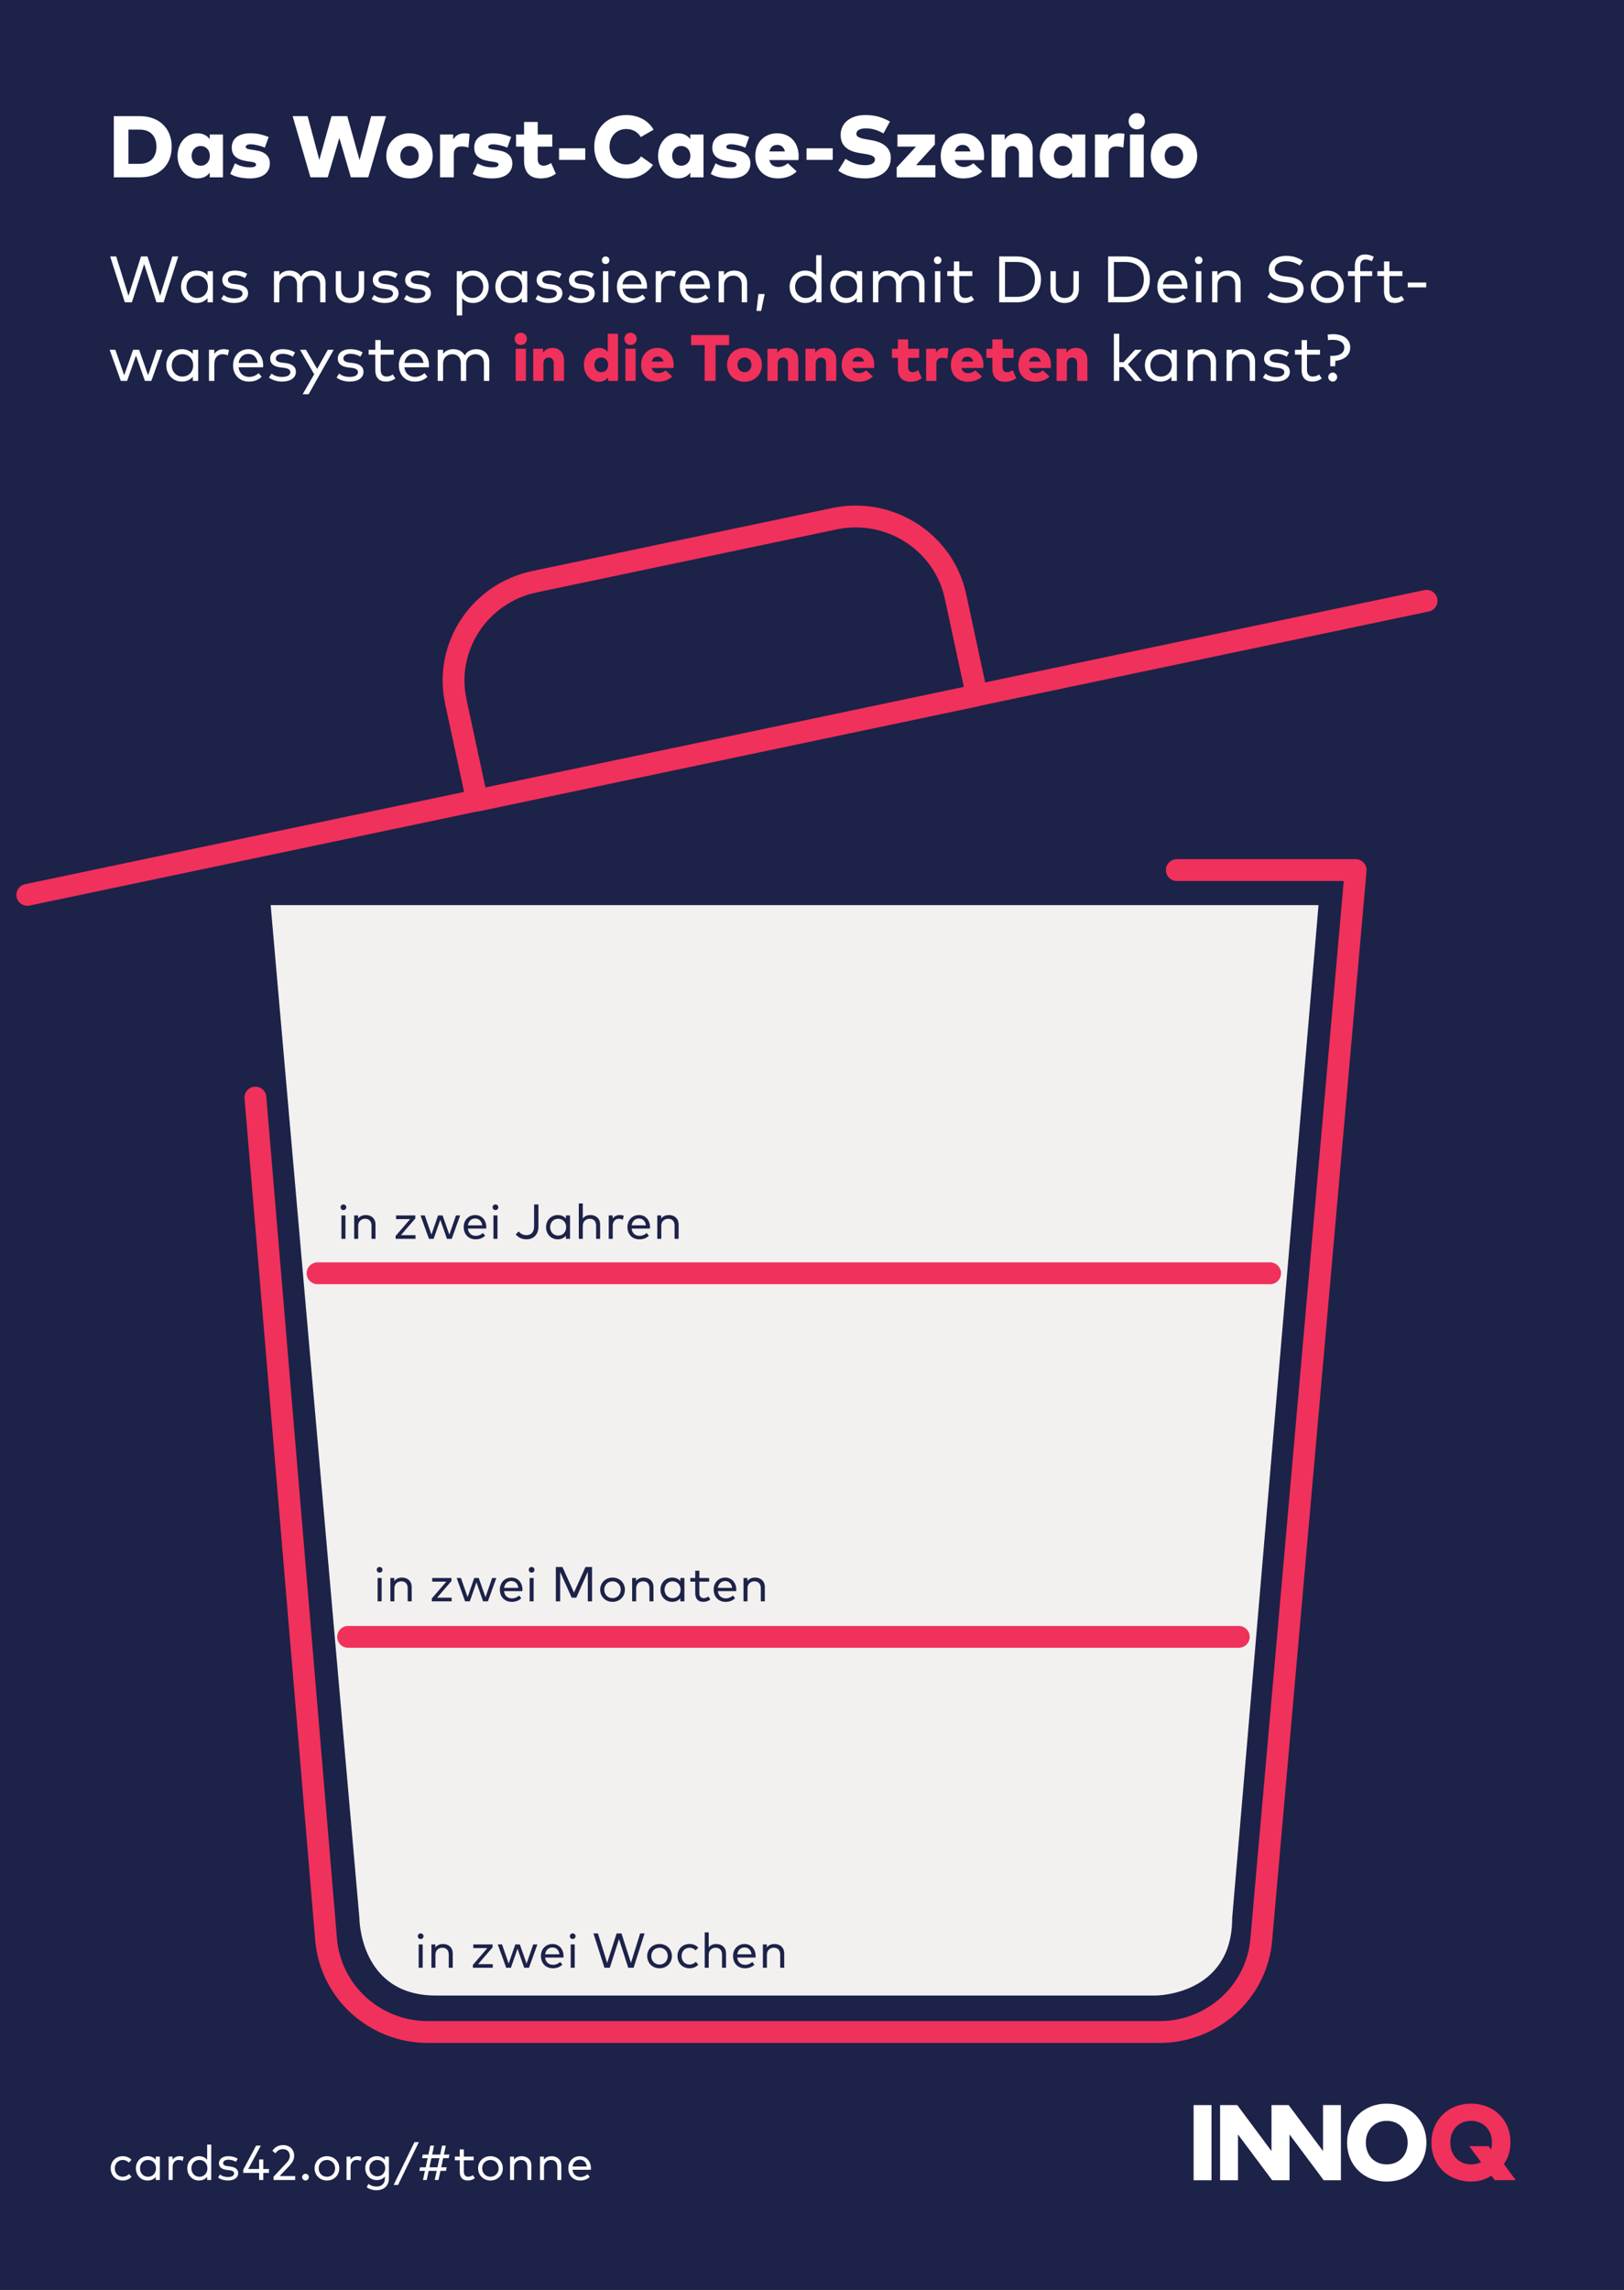 <?xml version="1.0" encoding="UTF-8"?>
<svg xmlns="http://www.w3.org/2000/svg" xmlns:xlink="http://www.w3.org/1999/xlink" width="297.638pt" height="419.528pt" viewBox="0 0 297.638 419.528" version="1.1">
<rect x="0" y="0" width="297.638" height="419.528" fill="#333333" stroke="none"/>
<defs>
<g>
<symbol overflow="visible" id="glyph0-0">
<path style="stroke:none;" d="M 0.875 0 L 8.344 0 L 8.344 -11.203 L 0.875 -11.203 Z M 2.766 -1.891 L 2.766 -9.312 L 6.453 -9.312 L 6.453 -1.891 Z M 2.766 -1.891 "/>
</symbol>
<symbol overflow="visible" id="glyph0-1">
<path style="stroke:none;" d="M 1.016 -11.203 L 1.016 0 L 5.812 0 C 9.312 0 11.625 -2.219 11.625 -5.594 C 11.625 -8.969 9.312 -11.203 5.812 -11.203 Z M 5.75 -8.734 C 7.828 -8.734 8.828 -7.438 8.828 -5.594 C 8.828 -3.797 7.828 -2.469 5.75 -2.469 L 3.688 -2.469 L 3.688 -8.734 Z M 5.75 -8.734 "/>
</symbol>
<symbol overflow="visible" id="glyph0-2">
<path style="stroke:none;" d="M 8.797 -7.844 L 6.375 -7.844 L 6.375 -7 C 5.891 -7.609 5.172 -8.062 4.125 -8.062 C 2.016 -8.062 0.469 -6.234 0.469 -3.938 C 0.469 -1.609 2.016 0.203 4.109 0.203 C 5.172 0.203 5.891 -0.234 6.375 -0.844 L 6.375 0 L 8.797 0 Z M 4.719 -5.734 C 5.703 -5.734 6.391 -4.969 6.391 -3.922 C 6.391 -2.891 5.703 -2.125 4.719 -2.125 C 3.719 -2.125 3.047 -2.906 3.047 -3.922 C 3.047 -4.953 3.719 -5.734 4.719 -5.734 Z M 4.719 -5.734 "/>
</symbol>
<symbol overflow="visible" id="glyph0-3">
<path style="stroke:none;" d="M 7.484 -7.391 C 6.188 -7.875 5.375 -8.062 4.109 -8.062 C 1.969 -8.062 0.719 -7.109 0.719 -5.438 C 0.719 -4.031 1.594 -3.234 3.484 -2.953 L 3.938 -2.891 C 4.828 -2.766 5.172 -2.641 5.172 -2.344 C 5.172 -2 4.859 -1.828 4.078 -1.828 C 2.984 -1.828 2.094 -2.094 1.312 -2.562 L 0.438 -0.625 C 1.344 -0.047 2.719 0.203 4.062 0.203 C 6.359 0.203 7.703 -0.828 7.703 -2.547 C 7.703 -3.875 6.812 -4.688 5.125 -4.938 L 4.547 -5.031 C 3.781 -5.141 3.281 -5.219 3.281 -5.562 C 3.281 -5.844 3.547 -6.047 4.203 -6.047 C 5 -6.031 6.016 -5.766 6.781 -5.438 Z M 7.484 -7.391 "/>
</symbol>
<symbol overflow="visible" id="glyph0-4">
<path style="stroke:none;" d=""/>
</symbol>
<symbol overflow="visible" id="glyph0-5">
<path style="stroke:none;" d="M 17.266 -11.203 L 14.547 -11.203 L 12.422 -3.156 L 10.172 -11.203 L 7.281 -11.203 L 5.047 -3.172 L 2.906 -11.203 L 0.156 -11.203 L 3.422 0 L 6.594 0 L 8.719 -7.219 L 10.828 0 L 14.016 0 Z M 17.266 -11.203 "/>
</symbol>
<symbol overflow="visible" id="glyph0-6">
<path style="stroke:none;" d="M 4.719 -8.062 C 2.266 -8.062 0.469 -6.297 0.469 -3.922 C 0.469 -1.547 2.266 0.203 4.719 0.203 C 7.172 0.203 8.984 -1.547 8.984 -3.922 C 8.984 -6.297 7.172 -8.062 4.719 -8.062 Z M 4.719 -5.734 C 5.703 -5.734 6.422 -4.984 6.422 -3.922 C 6.422 -2.875 5.703 -2.125 4.719 -2.125 C 3.75 -2.125 3.031 -2.875 3.031 -3.922 C 3.031 -4.984 3.75 -5.734 4.719 -5.734 Z M 4.719 -5.734 "/>
</symbol>
<symbol overflow="visible" id="glyph0-7">
<path style="stroke:none;" d="M 5.422 -8.062 C 4.469 -8.062 3.734 -7.703 3.281 -6.938 L 3.281 -7.844 L 0.875 -7.844 L 0.875 0 L 3.391 0 L 3.391 -4.234 C 3.391 -5.219 3.922 -5.656 4.812 -5.656 C 5.266 -5.656 5.734 -5.562 6.078 -5.453 L 6.297 -7.938 C 6.109 -8 5.797 -8.062 5.422 -8.062 Z M 5.422 -8.062 "/>
</symbol>
<symbol overflow="visible" id="glyph0-8">
<path style="stroke:none;" d="M 6.906 -7.844 L 4.234 -7.844 L 4.234 -10.141 L 1.734 -10.141 L 1.734 -7.844 L 0.266 -7.844 L 0.266 -5.625 L 1.734 -5.625 L 1.734 -3.016 C 1.734 -1.047 2.688 0.203 4.781 0.203 C 6.047 0.203 6.828 -0.156 7.562 -0.656 L 6.703 -2.609 C 6.312 -2.391 5.812 -2.125 5.344 -2.125 C 4.719 -2.125 4.234 -2.438 4.234 -3.344 L 4.234 -5.625 L 6.906 -5.625 Z M 6.906 -7.844 "/>
</symbol>
<symbol overflow="visible" id="glyph0-9">
<path style="stroke:none;" d="M 5.516 -5.312 L 0.719 -5.312 L 0.719 -3.188 L 5.516 -3.188 Z M 5.516 -5.312 "/>
</symbol>
<symbol overflow="visible" id="glyph0-10">
<path style="stroke:none;" d="M 6.453 -11.406 C 2.984 -11.406 0.547 -8.984 0.547 -5.594 C 0.547 -2.203 2.984 0.203 6.453 0.203 C 8.594 0.203 10.297 -0.75 11.312 -2.266 L 9.125 -3.828 C 8.484 -2.875 7.562 -2.359 6.422 -2.359 C 4.766 -2.359 3.344 -3.516 3.344 -5.594 C 3.344 -7.516 4.641 -8.844 6.422 -8.844 C 7.578 -8.844 8.5 -8.312 9.078 -7.375 L 11.422 -8.719 C 10.469 -10.406 8.578 -11.406 6.453 -11.406 Z M 6.453 -11.406 "/>
</symbol>
<symbol overflow="visible" id="glyph0-11">
<path style="stroke:none;" d="M 4.484 -8.062 C 2.109 -8.062 0.469 -6.359 0.469 -3.875 C 0.469 -1.438 2.141 0.203 4.594 0.203 C 6.047 0.203 7.234 -0.266 8.062 -1.078 L 6.438 -2.578 C 5.938 -2.141 5.312 -1.891 4.734 -1.891 C 3.859 -1.891 3.25 -2.297 3.047 -3.156 L 8.375 -3.156 C 8.406 -3.312 8.422 -3.672 8.422 -3.922 C 8.406 -6.391 6.812 -8.062 4.484 -8.062 Z M 4.5 -5.938 C 5.219 -5.938 5.719 -5.516 5.906 -4.734 L 3.062 -4.734 C 3.25 -5.516 3.719 -5.938 4.5 -5.938 Z M 4.5 -5.938 "/>
</symbol>
<symbol overflow="visible" id="glyph0-12">
<path style="stroke:none;" d="M 10.078 -10.219 C 8.391 -11.156 7.078 -11.406 5.562 -11.406 C 2.938 -11.406 1.094 -10.031 1.047 -7.844 C 1.016 -5.828 2.25 -4.797 4.562 -4.438 L 5.125 -4.344 C 6.578 -4.125 7.328 -3.922 7.328 -3.25 C 7.328 -2.562 6.562 -2.219 5.562 -2.219 C 3.984 -2.219 2.797 -2.812 1.938 -3.391 L 0.609 -1.219 C 1.844 -0.281 3.672 0.203 5.531 0.203 C 7.938 0.203 10.234 -0.906 10.234 -3.562 C 10.234 -5.406 8.859 -6.422 6.688 -6.797 L 6.219 -6.875 C 4.984 -7.094 3.922 -7.25 3.922 -7.953 C 3.922 -8.625 4.656 -8.969 5.688 -8.969 C 6.984 -8.969 8.094 -8.5 8.891 -8.031 Z M 10.078 -10.219 "/>
</symbol>
<symbol overflow="visible" id="glyph0-13">
<path style="stroke:none;" d="M 7.609 -7.844 L 0.75 -7.844 L 0.75 -5.625 L 4.156 -5.625 L 0.609 -1.797 L 0.609 0 L 7.703 0 L 7.703 -2.219 L 4.156 -2.219 L 7.609 -6 Z M 7.609 -7.844 "/>
</symbol>
<symbol overflow="visible" id="glyph0-14">
<path style="stroke:none;" d="M 5.609 -8.062 C 4.562 -8.062 3.781 -7.688 3.281 -6.859 L 3.281 -7.844 L 0.875 -7.844 L 0.875 0 L 3.391 0 L 3.391 -4.219 C 3.391 -5.234 3.953 -5.719 4.656 -5.719 C 5.438 -5.719 5.891 -5.188 5.891 -4.266 L 5.891 0 L 8.406 0 L 8.406 -5.156 C 8.406 -6.969 7.188 -8.062 5.609 -8.062 Z M 5.609 -8.062 "/>
</symbol>
<symbol overflow="visible" id="glyph0-15">
<path style="stroke:none;" d="M 3.391 -7.844 L 0.875 -7.844 L 0.875 0 L 3.391 0 Z M 2.125 -11.766 C 1.266 -11.766 0.625 -11.109 0.625 -10.266 C 0.625 -9.422 1.266 -8.781 2.125 -8.781 C 2.953 -8.781 3.609 -9.422 3.609 -10.266 C 3.609 -11.109 2.953 -11.766 2.125 -11.766 Z M 2.125 -11.766 "/>
</symbol>
<symbol overflow="visible" id="glyph1-0">
<path style="stroke:none;" d="M 1.031 0 L 6.188 0 L 6.188 -8.406 L 1.031 -8.406 Z M 1.922 -0.891 L 1.922 -7.516 L 5.297 -7.516 L 5.297 -0.891 Z M 1.922 -0.891 "/>
</symbol>
<symbol overflow="visible" id="glyph1-1">
<path style="stroke:none;" d="M 12.828 -8.406 L 11.734 -8.406 L 9.5 -1.188 L 7.188 -8.406 L 6 -8.406 L 3.703 -1.188 L 1.453 -8.406 L 0.344 -8.406 L 3.031 0 L 4.328 0 L 6.578 -7.016 L 8.828 0 L 10.141 0 Z M 12.828 -8.406 "/>
</symbol>
<symbol overflow="visible" id="glyph1-2">
<path style="stroke:none;" d="M 6.453 -5.703 L 5.469 -5.703 L 5.469 -4.938 C 5.016 -5.469 4.344 -5.812 3.453 -5.812 C 1.859 -5.812 0.609 -4.578 0.609 -2.844 C 0.609 -1.125 1.859 0.125 3.453 0.125 C 4.344 0.125 5.016 -0.234 5.469 -0.766 L 5.469 0 L 6.453 0 Z M 3.562 -4.891 C 4.719 -4.891 5.531 -4.016 5.531 -2.844 C 5.531 -1.688 4.719 -0.797 3.562 -0.797 C 2.406 -0.797 1.609 -1.719 1.609 -2.844 C 1.609 -3.984 2.375 -4.891 3.562 -4.891 Z M 3.562 -4.891 "/>
</symbol>
<symbol overflow="visible" id="glyph1-3">
<path style="stroke:none;" d="M 5.297 -5.203 C 4.75 -5.578 3.938 -5.812 3.031 -5.812 C 1.641 -5.812 0.734 -5.156 0.734 -4.062 C 0.734 -3.203 1.359 -2.625 2.641 -2.469 L 3.297 -2.391 C 4.062 -2.297 4.438 -2.031 4.438 -1.609 C 4.438 -1.047 3.859 -0.734 2.922 -0.734 C 1.969 -0.734 1.406 -1.016 0.984 -1.344 L 0.516 -0.609 C 1.266 -0.047 2.219 0.125 2.922 0.125 C 4.469 0.125 5.453 -0.578 5.453 -1.672 C 5.453 -2.609 4.734 -3.125 3.516 -3.281 L 2.859 -3.359 C 2.172 -3.453 1.766 -3.656 1.766 -4.109 C 1.766 -4.625 2.266 -4.969 3.047 -4.969 C 3.797 -4.969 4.516 -4.688 4.875 -4.438 Z M 5.297 -5.203 "/>
</symbol>
<symbol overflow="visible" id="glyph1-4">
<path style="stroke:none;" d=""/>
</symbol>
<symbol overflow="visible" id="glyph1-5">
<path style="stroke:none;" d="M 8.109 -5.812 C 7.328 -5.812 6.453 -5.531 5.984 -4.672 C 5.609 -5.391 4.844 -5.812 3.875 -5.812 C 3.219 -5.812 2.484 -5.594 2.016 -4.953 L 2.016 -5.703 L 1.031 -5.703 L 1.031 0 L 2.016 0 L 2.016 -3.203 C 2.016 -4.266 2.781 -4.891 3.703 -4.891 C 4.688 -4.891 5.266 -4.266 5.266 -3.219 L 5.266 0 L 6.25 0 L 6.25 -3.203 C 6.25 -4.234 6.984 -4.891 7.938 -4.891 C 8.922 -4.891 9.5 -4.266 9.5 -3.219 L 9.5 0 L 10.484 0 L 10.484 -3.547 C 10.484 -4.906 9.516 -5.812 8.109 -5.812 Z M 8.109 -5.812 "/>
</symbol>
<symbol overflow="visible" id="glyph1-6">
<path style="stroke:none;" d="M 6.188 -5.703 L 5.203 -5.703 L 5.203 -2.484 C 5.203 -1.312 4.5 -0.797 3.578 -0.797 C 2.656 -0.797 1.969 -1.312 1.969 -2.484 L 1.969 -5.703 L 0.984 -5.703 L 0.984 -2.391 C 0.984 -0.672 2.203 0.125 3.578 0.125 C 4.938 0.125 6.188 -0.672 6.188 -2.391 Z M 6.188 -5.703 "/>
</symbol>
<symbol overflow="visible" id="glyph1-7">
<path style="stroke:none;" d="M 4.031 -5.812 C 3.125 -5.812 2.453 -5.469 2.016 -4.938 L 2.016 -5.703 L 1.031 -5.703 L 1.031 2.406 L 2.016 2.406 L 2.016 -0.766 C 2.453 -0.234 3.125 0.125 4.031 0.125 C 5.625 0.125 6.875 -1.125 6.875 -2.844 C 6.875 -4.578 5.625 -5.812 4.031 -5.812 Z M 3.906 -4.891 C 5.078 -4.891 5.875 -3.984 5.875 -2.844 C 5.875 -1.719 5.094 -0.797 3.906 -0.797 C 2.766 -0.797 1.953 -1.688 1.953 -2.844 C 1.953 -4.016 2.766 -4.891 3.906 -4.891 Z M 3.906 -4.891 "/>
</symbol>
<symbol overflow="visible" id="glyph1-8">
<path style="stroke:none;" d="M 2.016 -5.703 L 1.031 -5.703 L 1.031 0 L 2.016 0 Z M 1.516 -8.406 C 1.125 -8.406 0.828 -8.094 0.828 -7.703 C 0.828 -7.312 1.125 -7.016 1.516 -7.016 C 1.906 -7.016 2.219 -7.312 2.219 -7.703 C 2.219 -8.094 1.906 -8.406 1.516 -8.406 Z M 1.516 -8.406 "/>
</symbol>
<symbol overflow="visible" id="glyph1-9">
<path style="stroke:none;" d="M 3.438 -5.812 C 1.797 -5.812 0.609 -4.609 0.609 -2.844 C 0.609 -1.078 1.812 0.125 3.5 0.125 C 4.344 0.125 5.125 -0.078 5.844 -0.75 L 5.312 -1.422 C 4.828 -1 4.219 -0.734 3.562 -0.734 C 2.578 -0.734 1.766 -1.312 1.625 -2.5 L 6.109 -2.5 C 6.109 -2.609 6.125 -2.734 6.125 -2.875 C 6.109 -4.609 4.984 -5.812 3.438 -5.812 Z M 3.422 -4.953 C 4.344 -4.953 5 -4.297 5.125 -3.297 L 1.625 -3.297 C 1.781 -4.266 2.406 -4.953 3.422 -4.953 Z M 3.422 -4.953 "/>
</symbol>
<symbol overflow="visible" id="glyph1-10">
<path style="stroke:none;" d="M 3.672 -5.812 C 3 -5.812 2.406 -5.516 2 -4.953 L 2 -5.703 L 1.031 -5.703 L 1.031 0 L 2.016 0 L 2.016 -3.172 C 2.016 -4.219 2.625 -4.891 3.5 -4.891 C 3.828 -4.891 4.203 -4.812 4.469 -4.672 L 4.719 -5.641 C 4.406 -5.766 4.078 -5.812 3.672 -5.812 Z M 3.672 -5.812 "/>
</symbol>
<symbol overflow="visible" id="glyph1-11">
<path style="stroke:none;" d="M 3.875 -5.812 C 3.219 -5.812 2.484 -5.594 2.016 -4.953 L 2.016 -5.703 L 1.031 -5.703 L 1.031 0 L 2.016 0 L 2.016 -3.203 C 2.016 -4.266 2.781 -4.891 3.703 -4.891 C 4.688 -4.891 5.266 -4.266 5.266 -3.219 L 5.266 0 L 6.25 0 L 6.25 -3.547 C 6.25 -4.906 5.281 -5.812 3.875 -5.812 Z M 3.875 -5.812 "/>
</symbol>
<symbol overflow="visible" id="glyph1-12">
<path style="stroke:none;" d="M 1.078 -1.516 L 0.719 1.578 L 1.578 1.578 L 2.219 -1.516 Z M 1.078 -1.516 "/>
</symbol>
<symbol overflow="visible" id="glyph1-13">
<path style="stroke:none;" d="M 3.453 -5.812 C 1.859 -5.812 0.609 -4.578 0.609 -2.844 C 0.609 -1.125 1.859 0.125 3.453 0.125 C 4.344 0.125 5.016 -0.234 5.469 -0.766 L 5.469 0 L 6.453 0 L 6.453 -8.641 L 5.469 -8.641 L 5.469 -4.938 C 5.016 -5.469 4.344 -5.812 3.453 -5.812 Z M 3.562 -4.891 C 4.719 -4.891 5.531 -4.016 5.531 -2.844 C 5.531 -1.688 4.719 -0.797 3.562 -0.797 C 2.406 -0.797 1.609 -1.719 1.609 -2.844 C 1.609 -3.984 2.375 -4.891 3.562 -4.891 Z M 3.562 -4.891 "/>
</symbol>
<symbol overflow="visible" id="glyph1-14">
<path style="stroke:none;" d="M 4.906 -5.703 L 2.516 -5.703 L 2.516 -7.484 L 1.531 -7.484 L 1.531 -5.703 L 0.312 -5.703 L 0.312 -4.812 L 1.531 -4.812 L 1.531 -2.016 C 1.531 -0.562 2.266 0.125 3.5 0.125 C 4.203 0.125 4.781 -0.125 5.219 -0.438 L 4.75 -1.188 C 4.422 -0.953 4.016 -0.797 3.594 -0.797 C 2.969 -0.797 2.516 -1.172 2.516 -2.031 L 2.516 -4.812 L 4.906 -4.812 Z M 4.906 -5.703 "/>
</symbol>
<symbol overflow="visible" id="glyph1-15">
<path style="stroke:none;" d="M 1.188 -8.406 L 1.188 0 L 4.391 0 C 7.109 0 8.844 -1.641 8.844 -4.203 C 8.844 -6.75 7.109 -8.406 4.391 -8.406 Z M 4.391 -7.391 C 6.594 -7.391 7.734 -6.109 7.734 -4.203 C 7.734 -2.297 6.594 -1 4.391 -1 L 2.25 -1 L 2.25 -7.391 Z M 4.391 -7.391 "/>
</symbol>
<symbol overflow="visible" id="glyph1-16">
<path style="stroke:none;" d="M 7.219 -7.609 C 6.422 -8.141 5.453 -8.516 4.188 -8.516 C 2.422 -8.516 0.984 -7.609 0.984 -6 C 0.984 -4.562 2.094 -3.922 3.469 -3.75 L 4.25 -3.656 C 5.562 -3.484 6.266 -3.125 6.266 -2.344 C 6.266 -1.391 5.281 -0.875 4.031 -0.875 C 2.953 -0.875 1.875 -1.312 1.297 -1.812 L 0.719 -0.969 C 1.531 -0.297 2.828 0.125 4.031 0.125 C 5.844 0.125 7.359 -0.75 7.359 -2.438 C 7.359 -3.906 6.141 -4.484 4.719 -4.656 L 3.984 -4.75 C 2.719 -4.906 2.078 -5.297 2.078 -6.062 C 2.078 -6.969 2.953 -7.516 4.188 -7.516 C 5.156 -7.516 6 -7.203 6.672 -6.75 Z M 7.219 -7.609 "/>
</symbol>
<symbol overflow="visible" id="glyph1-17">
<path style="stroke:none;" d="M 3.625 -5.812 C 1.891 -5.812 0.609 -4.547 0.609 -2.844 C 0.609 -1.156 1.891 0.125 3.625 0.125 C 5.344 0.125 6.641 -1.156 6.641 -2.844 C 6.641 -4.547 5.344 -5.812 3.625 -5.812 Z M 3.625 -4.891 C 4.766 -4.891 5.625 -4.047 5.625 -2.844 C 5.625 -1.656 4.766 -0.797 3.625 -0.797 C 2.469 -0.797 1.609 -1.656 1.609 -2.844 C 1.609 -4.047 2.469 -4.891 3.625 -4.891 Z M 3.625 -4.891 "/>
</symbol>
<symbol overflow="visible" id="glyph1-18">
<path style="stroke:none;" d="M 4.75 -5.703 L 2.562 -5.703 L 2.562 -6.672 C 2.562 -7.406 2.859 -7.844 3.547 -7.844 C 3.953 -7.844 4.391 -7.688 4.688 -7.516 L 5.047 -8.328 C 4.625 -8.578 4.125 -8.766 3.469 -8.766 C 2.125 -8.766 1.578 -7.859 1.578 -6.672 L 1.578 -5.703 L 0.312 -5.703 L 0.312 -4.812 L 1.578 -4.812 L 1.578 0 L 2.562 0 L 2.562 -4.812 L 4.75 -4.812 Z M 4.75 -5.703 "/>
</symbol>
<symbol overflow="visible" id="glyph1-19">
<path style="stroke:none;" d="M 4.219 -3.625 L 0.844 -3.625 L 0.844 -2.734 L 4.219 -2.734 Z M 4.219 -3.625 "/>
</symbol>
<symbol overflow="visible" id="glyph1-20">
<path style="stroke:none;" d="M 5.656 -5.703 L 4.547 -5.703 L 2.922 -1.031 L 1.297 -5.703 L 0.25 -5.703 L 2.297 0 L 3.453 0 L 5.078 -4.641 L 6.719 0 L 7.891 0 L 9.938 -5.703 L 8.906 -5.703 L 7.297 -1.031 Z M 5.656 -5.703 "/>
</symbol>
<symbol overflow="visible" id="glyph1-21">
<path style="stroke:none;" d="M 6.297 -5.703 L 5.219 -5.703 L 3.266 -2.203 L 1.219 -5.703 L 0.125 -5.703 L 2.719 -1.219 L 0.609 2.438 L 1.703 2.438 Z M 6.297 -5.703 "/>
</symbol>
<symbol overflow="visible" id="glyph1-22">
<path style="stroke:none;" d="M 2.016 -8.641 L 1.031 -8.641 L 1.031 0 L 2.016 0 L 2.016 -2.531 L 2.797 -2.531 L 4.938 0 L 6.188 0 L 3.609 -3.016 L 6.156 -5.703 L 4.906 -5.703 L 2.797 -3.422 L 2.016 -3.422 Z M 2.016 -8.641 "/>
</symbol>
<symbol overflow="visible" id="glyph1-23">
<path style="stroke:none;" d="M 2.125 -2.688 L 2.172 -3.672 C 3.906 -3.875 4.891 -4.75 4.891 -6.141 C 4.891 -7.609 3.688 -8.562 1.734 -8.562 C 1.422 -8.562 1.016 -8.531 0.75 -8.484 L 0.828 -7.469 C 1.062 -7.5 1.375 -7.531 1.688 -7.531 C 3 -7.531 3.797 -6.984 3.797 -6.109 C 3.797 -5.141 3 -4.594 1.656 -4.594 L 1.234 -4.594 L 1.234 -2.688 Z M 1.688 -1.531 C 1.234 -1.531 0.859 -1.141 0.859 -0.703 C 0.859 -0.266 1.234 0.125 1.688 0.125 C 2.125 0.125 2.5 -0.266 2.5 -0.703 C 2.5 -1.141 2.125 -1.531 1.688 -1.531 Z M 1.688 -1.531 "/>
</symbol>
<symbol overflow="visible" id="glyph2-0">
<path style="stroke:none;" d="M 0.656 0 L 6.266 0 L 6.266 -8.406 L 0.656 -8.406 Z M 2.078 -1.422 L 2.078 -6.984 L 4.844 -6.984 L 4.844 -1.422 Z M 2.078 -1.422 "/>
</symbol>
<symbol overflow="visible" id="glyph2-1">
<path style="stroke:none;" d="M 2.531 -5.891 L 0.656 -5.891 L 0.656 0 L 2.531 0 Z M 1.594 -8.828 C 0.953 -8.828 0.469 -8.328 0.469 -7.703 C 0.469 -7.062 0.953 -6.578 1.594 -6.578 C 2.219 -6.578 2.719 -7.062 2.719 -7.703 C 2.719 -8.328 2.219 -8.828 1.594 -8.828 Z M 1.594 -8.828 "/>
</symbol>
<symbol overflow="visible" id="glyph2-2">
<path style="stroke:none;" d="M 4.219 -6.047 C 3.422 -6.047 2.828 -5.766 2.453 -5.141 L 2.453 -5.891 L 0.656 -5.891 L 0.656 0 L 2.531 0 L 2.531 -3.172 C 2.531 -3.938 2.969 -4.281 3.484 -4.281 C 4.078 -4.281 4.422 -3.891 4.422 -3.203 L 4.422 0 L 6.297 0 L 6.297 -3.859 C 6.297 -5.219 5.391 -6.047 4.219 -6.047 Z M 4.219 -6.047 "/>
</symbol>
<symbol overflow="visible" id="glyph2-3">
<path style="stroke:none;" d=""/>
</symbol>
<symbol overflow="visible" id="glyph2-4">
<path style="stroke:none;" d="M 3.094 -6.047 C 1.516 -6.047 0.344 -4.688 0.344 -2.953 C 0.344 -1.219 1.516 0.156 3.078 0.156 C 3.875 0.156 4.422 -0.172 4.781 -0.641 L 4.781 0 L 6.594 0 L 6.594 -8.641 L 4.719 -8.641 L 4.719 -5.328 C 4.359 -5.75 3.844 -6.047 3.094 -6.047 Z M 3.531 -4.297 C 4.266 -4.297 4.797 -3.719 4.797 -2.953 C 4.797 -2.172 4.266 -1.594 3.531 -1.594 C 2.781 -1.594 2.281 -2.172 2.281 -2.953 C 2.281 -3.719 2.781 -4.297 3.531 -4.297 Z M 3.531 -4.297 "/>
</symbol>
<symbol overflow="visible" id="glyph2-5">
<path style="stroke:none;" d="M 3.359 -6.047 C 1.578 -6.047 0.344 -4.766 0.344 -2.906 C 0.344 -1.078 1.609 0.156 3.453 0.156 C 4.531 0.156 5.438 -0.203 6.047 -0.812 L 4.828 -1.938 C 4.453 -1.609 3.984 -1.422 3.547 -1.422 C 2.891 -1.422 2.438 -1.719 2.281 -2.359 L 6.281 -2.359 C 6.297 -2.484 6.312 -2.75 6.312 -2.953 C 6.312 -4.781 5.109 -6.047 3.359 -6.047 Z M 3.375 -4.453 C 3.922 -4.453 4.281 -4.141 4.438 -3.547 L 2.297 -3.547 C 2.438 -4.141 2.797 -4.453 3.375 -4.453 Z M 3.375 -4.453 "/>
</symbol>
<symbol overflow="visible" id="glyph2-6">
<path style="stroke:none;" d="M 7.125 -8.406 L 0.156 -8.406 L 0.156 -6.547 L 2.641 -6.547 L 2.641 0 L 4.641 0 L 4.641 -6.547 L 7.125 -6.547 Z M 7.125 -8.406 "/>
</symbol>
<symbol overflow="visible" id="glyph2-7">
<path style="stroke:none;" d="M 3.547 -6.047 C 1.703 -6.047 0.344 -4.734 0.344 -2.953 C 0.344 -1.156 1.703 0.156 3.547 0.156 C 5.375 0.156 6.734 -1.156 6.734 -2.953 C 6.734 -4.734 5.375 -6.047 3.547 -6.047 Z M 3.547 -4.297 C 4.281 -4.297 4.812 -3.734 4.812 -2.953 C 4.812 -2.156 4.281 -1.594 3.547 -1.594 C 2.812 -1.594 2.266 -2.156 2.266 -2.953 C 2.266 -3.734 2.812 -4.297 3.547 -4.297 Z M 3.547 -4.297 "/>
</symbol>
<symbol overflow="visible" id="glyph2-8">
<path style="stroke:none;" d="M 5.188 -5.891 L 3.172 -5.891 L 3.172 -7.609 L 1.297 -7.609 L 1.297 -5.891 L 0.203 -5.891 L 0.203 -4.219 L 1.297 -4.219 L 1.297 -2.266 C 1.297 -0.781 2.016 0.156 3.594 0.156 C 4.531 0.156 5.125 -0.109 5.672 -0.5 L 5.031 -1.969 C 4.734 -1.781 4.359 -1.594 4.016 -1.594 C 3.531 -1.594 3.172 -1.828 3.172 -2.5 L 3.172 -4.219 L 5.188 -4.219 Z M 5.188 -5.891 "/>
</symbol>
<symbol overflow="visible" id="glyph2-9">
<path style="stroke:none;" d="M 4.062 -6.047 C 3.344 -6.047 2.797 -5.781 2.453 -5.203 L 2.453 -5.891 L 0.656 -5.891 L 0.656 0 L 2.531 0 L 2.531 -3.188 C 2.531 -3.906 2.953 -4.234 3.609 -4.234 C 3.953 -4.234 4.297 -4.172 4.547 -4.094 L 4.734 -5.953 C 4.578 -6 4.344 -6.047 4.062 -6.047 Z M 4.062 -6.047 "/>
</symbol>
<symbol overflow="visible" id="glyph3-0">
<path style="stroke:none;" d="M 0.781 0 L 4.641 0 L 4.641 -6.297 L 0.781 -6.297 Z M 1.438 -0.672 L 1.438 -5.641 L 3.984 -5.641 L 3.984 -0.672 Z M 1.438 -0.672 "/>
</symbol>
<symbol overflow="visible" id="glyph3-1">
<path style="stroke:none;" d="M 1.516 -4.281 L 0.781 -4.281 L 0.781 0 L 1.516 0 Z M 1.141 -6.297 C 0.844 -6.297 0.625 -6.078 0.625 -5.781 C 0.625 -5.484 0.844 -5.266 1.141 -5.266 C 1.438 -5.266 1.672 -5.484 1.672 -5.781 C 1.672 -6.078 1.438 -6.297 1.141 -6.297 Z M 1.141 -6.297 "/>
</symbol>
<symbol overflow="visible" id="glyph3-2">
<path style="stroke:none;" d="M 2.906 -4.359 C 2.406 -4.359 1.859 -4.203 1.5 -3.719 L 1.5 -4.281 L 0.781 -4.281 L 0.781 0 L 1.516 0 L 1.516 -2.406 C 1.516 -3.188 2.094 -3.672 2.781 -3.672 C 3.516 -3.672 3.953 -3.203 3.953 -2.422 L 3.953 0 L 4.688 0 L 4.688 -2.656 C 4.688 -3.688 3.953 -4.359 2.906 -4.359 Z M 2.906 -4.359 "/>
</symbol>
<symbol overflow="visible" id="glyph3-3">
<path style="stroke:none;" d=""/>
</symbol>
<symbol overflow="visible" id="glyph3-4">
<path style="stroke:none;" d="M 4.156 -4.281 L 0.625 -4.281 L 0.625 -3.609 L 3.203 -3.609 L 0.547 -0.531 L 0.547 0 L 4.188 0 L 4.188 -0.672 L 1.516 -0.672 L 4.156 -3.734 Z M 4.156 -4.281 "/>
</symbol>
<symbol overflow="visible" id="glyph3-5">
<path style="stroke:none;" d="M 4.234 -4.281 L 3.406 -4.281 L 2.188 -0.781 L 0.969 -4.281 L 0.188 -4.281 L 1.734 0 L 2.594 0 L 3.812 -3.484 L 5.031 0 L 5.906 0 L 7.453 -4.281 L 6.688 -4.281 L 5.469 -0.766 Z M 4.234 -4.281 "/>
</symbol>
<symbol overflow="visible" id="glyph3-6">
<path style="stroke:none;" d="M 2.578 -4.359 C 1.344 -4.359 0.453 -3.453 0.453 -2.141 C 0.453 -0.812 1.359 0.094 2.625 0.094 C 3.25 0.094 3.844 -0.062 4.375 -0.562 L 3.984 -1.062 C 3.625 -0.75 3.172 -0.547 2.672 -0.547 C 1.938 -0.547 1.312 -0.984 1.219 -1.875 L 4.578 -1.875 C 4.578 -1.953 4.594 -2.062 4.594 -2.156 C 4.578 -3.453 3.75 -4.359 2.578 -4.359 Z M 2.562 -3.719 C 3.266 -3.719 3.75 -3.219 3.844 -2.469 L 1.219 -2.469 C 1.344 -3.203 1.812 -3.719 2.562 -3.719 Z M 2.562 -3.719 "/>
</symbol>
<symbol overflow="visible" id="glyph3-7">
<path style="stroke:none;" d="M 4.328 -6.297 L 3.531 -6.297 L 3.531 -2.312 C 3.531 -1.219 2.969 -0.672 2.125 -0.672 C 1.453 -0.672 1 -0.984 0.703 -1.359 L 0.172 -0.812 C 0.516 -0.391 1.109 0.094 2.141 0.094 C 3.375 0.094 4.328 -0.734 4.328 -2.234 Z M 4.328 -6.297 "/>
</symbol>
<symbol overflow="visible" id="glyph3-8">
<path style="stroke:none;" d="M 4.844 -4.281 L 4.094 -4.281 L 4.094 -3.703 C 3.766 -4.109 3.266 -4.359 2.594 -4.359 C 1.391 -4.359 0.453 -3.422 0.453 -2.141 C 0.453 -0.844 1.391 0.094 2.594 0.094 C 3.266 0.094 3.766 -0.172 4.094 -0.578 L 4.094 0 L 4.844 0 Z M 2.672 -3.672 C 3.547 -3.672 4.141 -3.016 4.141 -2.141 C 4.141 -1.266 3.547 -0.594 2.672 -0.594 C 1.797 -0.594 1.203 -1.281 1.203 -2.141 C 1.203 -2.984 1.781 -3.672 2.672 -3.672 Z M 2.672 -3.672 "/>
</symbol>
<symbol overflow="visible" id="glyph3-9">
<path style="stroke:none;" d="M 1.516 -6.484 L 0.781 -6.484 L 0.781 0 L 1.516 0 L 1.516 -2.406 C 1.516 -3.188 2.094 -3.672 2.781 -3.672 C 3.516 -3.672 3.953 -3.203 3.953 -2.422 L 3.953 0 L 4.688 0 L 4.688 -2.656 C 4.688 -3.688 3.953 -4.359 2.906 -4.359 C 2.406 -4.359 1.859 -4.203 1.516 -3.719 Z M 1.516 -6.484 "/>
</symbol>
<symbol overflow="visible" id="glyph3-10">
<path style="stroke:none;" d="M 2.75 -4.359 C 2.25 -4.359 1.797 -4.125 1.5 -3.719 L 1.5 -4.281 L 0.781 -4.281 L 0.781 0 L 1.516 0 L 1.516 -2.375 C 1.516 -3.172 1.969 -3.672 2.625 -3.672 C 2.859 -3.672 3.156 -3.609 3.359 -3.5 L 3.531 -4.219 C 3.312 -4.328 3.062 -4.359 2.75 -4.359 Z M 2.75 -4.359 "/>
</symbol>
<symbol overflow="visible" id="glyph3-11">
<path style="stroke:none;" d="M 7.531 -6.297 L 6.328 -6.297 L 4.219 -1.609 L 2.109 -6.297 L 0.891 -6.297 L 0.891 0 L 1.688 0 L 1.688 -5.391 L 3.797 -0.672 L 4.641 -0.672 L 6.75 -5.422 L 6.75 0 L 7.531 0 Z M 7.531 -6.297 "/>
</symbol>
<symbol overflow="visible" id="glyph3-12">
<path style="stroke:none;" d="M 2.719 -4.359 C 1.422 -4.359 0.453 -3.406 0.453 -2.141 C 0.453 -0.875 1.422 0.094 2.719 0.094 C 4.016 0.094 4.984 -0.875 4.984 -2.141 C 4.984 -3.406 4.016 -4.359 2.719 -4.359 Z M 2.719 -3.672 C 3.562 -3.672 4.219 -3.031 4.219 -2.141 C 4.219 -1.234 3.562 -0.594 2.719 -0.594 C 1.859 -0.594 1.203 -1.234 1.203 -2.141 C 1.203 -3.031 1.859 -3.672 2.719 -3.672 Z M 2.719 -3.672 "/>
</symbol>
<symbol overflow="visible" id="glyph3-13">
<path style="stroke:none;" d="M 3.688 -4.281 L 1.891 -4.281 L 1.891 -5.609 L 1.141 -5.609 L 1.141 -4.281 L 0.234 -4.281 L 0.234 -3.609 L 1.141 -3.609 L 1.141 -1.5 C 1.141 -0.422 1.703 0.094 2.625 0.094 C 3.156 0.094 3.578 -0.094 3.906 -0.328 L 3.562 -0.891 C 3.328 -0.719 3 -0.594 2.688 -0.594 C 2.234 -0.594 1.891 -0.875 1.891 -1.516 L 1.891 -3.609 L 3.688 -3.609 Z M 3.688 -4.281 "/>
</symbol>
<symbol overflow="visible" id="glyph3-14">
<path style="stroke:none;" d="M 9.625 -6.297 L 8.812 -6.297 L 7.125 -0.891 L 5.391 -6.297 L 4.5 -6.297 L 2.766 -0.891 L 1.078 -6.297 L 0.25 -6.297 L 2.266 0 L 3.25 0 L 4.938 -5.25 L 6.625 0 L 7.609 0 Z M 9.625 -6.297 "/>
</symbol>
<symbol overflow="visible" id="glyph3-15">
<path style="stroke:none;" d="M 2.672 -4.359 C 1.344 -4.359 0.453 -3.406 0.453 -2.141 C 0.453 -0.875 1.344 0.094 2.672 0.094 C 3.312 0.094 3.875 -0.141 4.266 -0.578 L 3.812 -1.094 C 3.516 -0.797 3.109 -0.594 2.656 -0.594 C 1.828 -0.594 1.203 -1.234 1.203 -2.141 C 1.203 -3.031 1.828 -3.672 2.656 -3.672 C 3.109 -3.672 3.469 -3.5 3.781 -3.188 L 4.266 -3.688 C 3.875 -4.125 3.312 -4.359 2.672 -4.359 Z M 2.672 -4.359 "/>
</symbol>
<symbol overflow="visible" id="glyph3-16">
<path style="stroke:none;" d="M 2.594 -4.359 C 1.391 -4.359 0.453 -3.422 0.453 -2.141 C 0.453 -0.844 1.391 0.094 2.594 0.094 C 3.266 0.094 3.766 -0.172 4.094 -0.578 L 4.094 0 L 4.844 0 L 4.844 -6.484 L 4.094 -6.484 L 4.094 -3.703 C 3.766 -4.109 3.266 -4.359 2.594 -4.359 Z M 2.672 -3.672 C 3.547 -3.672 4.141 -3.016 4.141 -2.141 C 4.141 -1.266 3.547 -0.594 2.672 -0.594 C 1.797 -0.594 1.203 -1.281 1.203 -2.141 C 1.203 -2.984 1.781 -3.672 2.672 -3.672 Z M 2.672 -3.672 "/>
</symbol>
<symbol overflow="visible" id="glyph3-17">
<path style="stroke:none;" d="M 3.984 -3.891 C 3.562 -4.188 2.953 -4.359 2.266 -4.359 C 1.234 -4.359 0.547 -3.859 0.547 -3.047 C 0.547 -2.406 1.016 -1.969 1.969 -1.844 L 2.469 -1.797 C 3.047 -1.719 3.328 -1.516 3.328 -1.203 C 3.328 -0.781 2.891 -0.547 2.203 -0.547 C 1.484 -0.547 1.047 -0.766 0.734 -1.016 L 0.391 -0.453 C 0.953 -0.031 1.672 0.094 2.188 0.094 C 3.359 0.094 4.078 -0.438 4.078 -1.25 C 4.078 -1.953 3.547 -2.344 2.641 -2.469 L 2.141 -2.531 C 1.625 -2.594 1.312 -2.75 1.312 -3.094 C 1.312 -3.469 1.703 -3.719 2.281 -3.719 C 2.844 -3.719 3.391 -3.516 3.656 -3.328 Z M 3.984 -3.891 "/>
</symbol>
<symbol overflow="visible" id="glyph3-18">
<path style="stroke:none;" d="M 3.906 -3.766 L 3.141 -3.766 L 3.141 -2.016 L 1.141 -2.016 L 3.453 -6.297 L 2.594 -6.297 L 0.234 -1.891 L 0.234 -1.297 L 3.141 -1.297 L 3.141 0 L 3.906 0 L 3.906 -1.297 L 4.953 -1.297 L 4.953 -2.016 L 3.906 -2.016 Z M 3.906 -3.766 "/>
</symbol>
<symbol overflow="visible" id="glyph3-19">
<path style="stroke:none;" d="M 0.922 -4.891 C 1.234 -5.297 1.609 -5.656 2.297 -5.656 C 3.094 -5.656 3.562 -5.125 3.562 -4.422 C 3.562 -3.906 3.312 -3.484 2.922 -3.094 L 0.578 -0.594 L 0.578 0 L 4.547 0 L 4.547 -0.719 L 1.703 -0.719 L 3.516 -2.641 C 3.922 -3.078 4.359 -3.641 4.359 -4.422 C 4.359 -5.547 3.609 -6.391 2.328 -6.391 C 1.234 -6.391 0.672 -5.781 0.375 -5.344 Z M 0.922 -4.891 "/>
</symbol>
<symbol overflow="visible" id="glyph3-20">
<path style="stroke:none;" d="M 1.188 -1.141 C 0.859 -1.141 0.562 -0.859 0.562 -0.531 C 0.562 -0.203 0.859 0.094 1.188 0.094 C 1.516 0.094 1.797 -0.203 1.797 -0.531 C 1.797 -0.859 1.516 -1.141 1.188 -1.141 Z M 1.188 -1.141 "/>
</symbol>
<symbol overflow="visible" id="glyph3-21">
<path style="stroke:none;" d="M 2.562 -4.359 C 1.375 -4.359 0.453 -3.469 0.453 -2.172 C 0.453 -0.875 1.375 0.016 2.562 0.016 C 3.234 0.016 3.719 -0.234 4.047 -0.641 L 4.047 -0.266 C 4.047 0.688 3.422 1.203 2.5 1.203 C 1.953 1.203 1.438 1.016 1.031 0.719 L 0.719 1.312 C 1.156 1.672 1.844 1.875 2.5 1.875 C 3.859 1.875 4.781 1.078 4.781 -0.297 L 4.781 -4.281 L 4.047 -4.281 L 4.047 -3.688 C 3.719 -4.109 3.234 -4.359 2.562 -4.359 Z M 2.656 -3.672 C 3.5 -3.672 4.109 -3.031 4.109 -2.172 C 4.109 -1.312 3.5 -0.672 2.656 -0.672 C 1.781 -0.672 1.203 -1.344 1.203 -2.172 C 1.203 -3 1.781 -3.672 2.656 -3.672 Z M 2.656 -3.672 "/>
</symbol>
<symbol overflow="visible" id="glyph3-22">
<path style="stroke:none;" d="M 4.562 -6.938 L 3.75 -6.938 L -0.062 0.906 L 0.75 0.906 Z M 4.562 -6.938 "/>
</symbol>
<symbol overflow="visible" id="glyph3-23">
<path style="stroke:none;" d="M 1.172 -4.656 L 1.031 -4 L 2.062 -4 L 1.703 -2.328 L 0.672 -2.328 L 0.531 -1.672 L 1.562 -1.672 L 1.203 0 L 1.891 0 L 2.25 -1.672 L 3.719 -1.672 L 3.359 0 L 4.047 0 L 4.406 -1.672 L 5.422 -1.672 L 5.562 -2.328 L 4.547 -2.328 L 4.906 -4 L 5.922 -4 L 6.062 -4.656 L 5.047 -4.656 L 5.391 -6.297 L 4.703 -6.297 L 4.359 -4.656 L 2.891 -4.656 L 3.234 -6.297 L 2.547 -6.297 L 2.203 -4.656 Z M 2.75 -4 L 4.219 -4 L 3.859 -2.328 L 2.391 -2.328 Z M 2.75 -4 "/>
</symbol>
</g>
<clipPath id="clip1">
  <path d="M 0 0 L 297.637 0 L 297.637 419.527 L 0 419.527 Z M 0 0 "/>
</clipPath>
</defs>
<g id="surface71">
<g clip-path="url(#clip1)" clip-rule="nonzero">
<rect x="0" y="0" width="297.638" height="419.528" style="fill:rgb(11.548%,13.313%,28.261%);fill-opacity:1;stroke:none;"/>
</g>
<path style=" stroke:none;fill-rule:nonzero;fill:rgb(100%,100%,100%);fill-opacity:1;" d="M 218.758 385.676 L 222.039 385.676 L 222.039 399.449 L 218.758 399.449 Z M 218.758 385.676 "/>
<path style=" stroke:none;fill-rule:nonzero;fill:rgb(100%,100%,100%);fill-opacity:1;" d="M 245.758 399.449 L 245.758 385.676 L 242.477 385.676 L 242.477 394.098 L 236.18 385.676 L 233.031 385.676 L 233.031 394.098 L 226.762 385.676 L 223.613 385.676 L 223.613 399.449 L 226.891 399.449 L 226.891 391.055 L 233.164 399.449 L 236.336 399.449 L 236.336 391.055 L 242.609 399.449 Z M 245.758 399.449 "/>
<path style=" stroke:none;fill-rule:nonzero;fill:rgb(100%,100%,100%);fill-opacity:1;" d="M 254.152 388.559 C 256.383 388.559 257.984 390.188 257.984 392.547 C 257.984 394.91 256.383 396.539 254.152 396.539 C 251.898 396.539 250.324 394.91 250.324 392.547 C 250.324 390.188 251.926 388.559 254.152 388.559 M 254.152 385.41 C 249.902 385.41 246.887 388.457 246.887 392.547 C 246.887 396.641 249.902 399.684 254.152 399.684 C 258.406 399.684 261.422 396.641 261.422 392.547 C 261.422 388.457 258.406 385.41 254.152 385.41 "/>
<path style=" stroke:none;fill-rule:nonzero;fill:rgb(93.839%,19.455%,35.84%);fill-opacity:1;" d="M 269.609 388.559 C 271.84 388.559 273.441 390.188 273.441 392.547 C 273.441 392.996 273.387 393.414 273.281 393.809 L 272.836 393.203 L 269.27 393.203 L 271.445 396.117 C 270.922 396.379 270.289 396.539 269.633 396.539 C 267.406 396.539 265.805 394.91 265.805 392.547 C 265.777 390.215 267.379 388.559 269.609 388.559 M 269.609 385.41 C 265.359 385.41 262.34 388.457 262.34 392.547 C 262.34 396.641 265.359 399.684 269.609 399.684 C 271.051 399.684 272.285 399.293 273.336 398.609 L 273.938 399.422 L 277.797 399.422 L 275.617 396.484 C 276.379 395.383 276.824 394.098 276.824 392.547 C 276.875 388.457 273.859 385.41 269.609 385.41 "/>
<path style=" stroke:none;fill-rule:nonzero;fill:rgb(94.754%,94.321%,94.067%);fill-opacity:1;" d="M 49.605 165.828 L 65.867 351.398 C 65.867 351.398 65.867 365.602 79.898 365.602 L 211.797 365.602 C 211.797 365.602 225.828 365.602 225.828 351.398 L 241.652 165.828 Z M 49.605 165.828 "/>
<g style="fill:rgb(100%,100%,100%);fill-opacity:1;">
  <use xlink:href="#glyph0-1" x="19.843" y="32.483"/>
</g>
<g style="fill:rgb(100%,100%,100%);fill-opacity:1;">
  <use xlink:href="#glyph0-2" x="32.07" y="32.483"/>
</g>
<g style="fill:rgb(100%,100%,100%);fill-opacity:1;">
  <use xlink:href="#glyph0-3" x="41.756" y="32.483"/>
</g>
<g style="fill:rgb(100%,100%,100%);fill-opacity:1;">
  <use xlink:href="#glyph0-4" x="49.892" y="32.483"/>
  <use xlink:href="#glyph0-5" x="53.476" y="32.483"/>
</g>
<g style="fill:rgb(100%,100%,100%);fill-opacity:1;">
  <use xlink:href="#glyph0-6" x="70.326" y="32.483"/>
</g>
<g style="fill:rgb(100%,100%,100%);fill-opacity:1;">
  <use xlink:href="#glyph0-7" x="79.775" y="32.483"/>
</g>
<g style="fill:rgb(100%,100%,100%);fill-opacity:1;">
  <use xlink:href="#glyph0-3" x="86.196" y="32.483"/>
</g>
<g style="fill:rgb(100%,100%,100%);fill-opacity:1;">
  <use xlink:href="#glyph0-8" x="94.313" y="32.483"/>
</g>
<g style="fill:rgb(100%,100%,100%);fill-opacity:1;">
  <use xlink:href="#glyph0-9" x="101.742" y="32.483"/>
</g>
<g style="fill:rgb(100%,100%,100%);fill-opacity:1;">
  <use xlink:href="#glyph0-10" x="108.366" y="32.483"/>
</g>
<g style="fill:rgb(100%,100%,100%);fill-opacity:1;">
  <use xlink:href="#glyph0-2" x="120.14" y="32.483"/>
</g>
<g style="fill:rgb(100%,100%,100%);fill-opacity:1;">
  <use xlink:href="#glyph0-3" x="129.827" y="32.483"/>
</g>
<g style="fill:rgb(100%,100%,100%);fill-opacity:1;">
  <use xlink:href="#glyph0-11" x="137.951" y="32.483"/>
</g>
<g style="fill:rgb(100%,100%,100%);fill-opacity:1;">
  <use xlink:href="#glyph0-9" x="147.102" y="32.483"/>
</g>
<g style="fill:rgb(100%,100%,100%);fill-opacity:1;">
  <use xlink:href="#glyph0-12" x="153.025" y="32.483"/>
</g>
<g style="fill:rgb(100%,100%,100%);fill-opacity:1;">
  <use xlink:href="#glyph0-13" x="163.731" y="32.483"/>
</g>
<g style="fill:rgb(100%,100%,100%);fill-opacity:1;">
  <use xlink:href="#glyph0-11" x="171.943" y="32.483"/>
  <use xlink:href="#glyph0-14" x="180.855" y="32.483"/>
  <use xlink:href="#glyph0-2" x="190.103" y="32.483"/>
  <use xlink:href="#glyph0-7" x="199.799" y="32.483"/>
</g>
<g style="fill:rgb(100%,100%,100%);fill-opacity:1;">
  <use xlink:href="#glyph0-15" x="206.226" y="32.483"/>
</g>
<g style="fill:rgb(100%,100%,100%);fill-opacity:1;">
  <use xlink:href="#glyph0-6" x="210.428" y="32.483"/>
</g>
<g style="fill:rgb(100%,100%,100%);fill-opacity:1;">
  <use xlink:href="#glyph1-1" x="19.843" y="55.387"/>
</g>
<g style="fill:rgb(100%,100%,100%);fill-opacity:1;">
  <use xlink:href="#glyph1-2" x="32.566" y="55.387"/>
</g>
<g style="fill:rgb(100%,100%,100%);fill-opacity:1;">
  <use xlink:href="#glyph1-3" x="40.012" y="55.387"/>
</g>
<g style="fill:rgb(100%,100%,100%);fill-opacity:1;">
  <use xlink:href="#glyph1-4" x="45.976" y="55.387"/>
  <use xlink:href="#glyph1-5" x="49.18" y="55.387"/>
</g>
<g style="fill:rgb(100%,100%,100%);fill-opacity:1;">
  <use xlink:href="#glyph1-6" x="60.55" y="55.387"/>
</g>
<g style="fill:rgb(100%,100%,100%);fill-opacity:1;">
  <use xlink:href="#glyph1-3" x="67.592" y="55.387"/>
  <use xlink:href="#glyph1-3" x="73.52" y="55.387"/>
</g>
<g style="fill:rgb(100%,100%,100%);fill-opacity:1;">
  <use xlink:href="#glyph1-4" x="79.484" y="55.387"/>
  <use xlink:href="#glyph1-7" x="82.688" y="55.387"/>
</g>
<g style="fill:rgb(100%,100%,100%);fill-opacity:1;">
  <use xlink:href="#glyph1-2" x="90.174" y="55.387"/>
</g>
<g style="fill:rgb(100%,100%,100%);fill-opacity:1;">
  <use xlink:href="#glyph1-3" x="97.619" y="55.387"/>
  <use xlink:href="#glyph1-3" x="103.547" y="55.387"/>
  <use xlink:href="#glyph1-8" x="109.475" y="55.387"/>
</g>
<g style="fill:rgb(100%,100%,100%);fill-opacity:1;">
  <use xlink:href="#glyph1-9" x="112.456" y="55.387"/>
</g>
<g style="fill:rgb(100%,100%,100%);fill-opacity:1;">
  <use xlink:href="#glyph1-10" x="119.151" y="55.387"/>
</g>
<g style="fill:rgb(100%,100%,100%);fill-opacity:1;">
  <use xlink:href="#glyph1-9" x="123.983" y="55.387"/>
</g>
<g style="fill:rgb(100%,100%,100%);fill-opacity:1;">
  <use xlink:href="#glyph1-11" x="130.678" y="55.387"/>
</g>
<g style="fill:rgb(100%,100%,100%);fill-opacity:1;">
  <use xlink:href="#glyph1-12" x="137.925" y="55.387"/>
</g>
<g style="fill:rgb(100%,100%,100%);fill-opacity:1;">
  <use xlink:href="#glyph1-4" x="140.907" y="55.387"/>
  <use xlink:href="#glyph1-13" x="144.111" y="55.387"/>
  <use xlink:href="#glyph1-2" x="151.563" y="55.387"/>
</g>
<g style="fill:rgb(100%,100%,100%);fill-opacity:1;">
  <use xlink:href="#glyph1-5" x="158.961" y="55.387"/>
</g>
<g style="fill:rgb(100%,100%,100%);fill-opacity:1;">
  <use xlink:href="#glyph1-8" x="170.327" y="55.387"/>
</g>
<g style="fill:rgb(100%,100%,100%);fill-opacity:1;">
  <use xlink:href="#glyph1-14" x="173.296" y="55.387"/>
</g>
<g style="fill:rgb(100%,100%,100%);fill-opacity:1;">
  <use xlink:href="#glyph1-4" x="178.738" y="55.387"/>
  <use xlink:href="#glyph1-15" x="181.942" y="55.387"/>
</g>
<g style="fill:rgb(100%,100%,100%);fill-opacity:1;">
  <use xlink:href="#glyph1-6" x="191.537" y="55.387"/>
</g>
<g style="fill:rgb(100%,100%,100%);fill-opacity:1;">
  <use xlink:href="#glyph1-4" x="198.695" y="55.387"/>
  <use xlink:href="#glyph1-15" x="201.899" y="55.387"/>
</g>
<g style="fill:rgb(100%,100%,100%);fill-opacity:1;">
  <use xlink:href="#glyph1-9" x="211.506" y="55.387"/>
</g>
<g style="fill:rgb(100%,100%,100%);fill-opacity:1;">
  <use xlink:href="#glyph1-8" x="218.171" y="55.387"/>
</g>
<g style="fill:rgb(100%,100%,100%);fill-opacity:1;">
  <use xlink:href="#glyph1-11" x="221.121" y="55.387"/>
</g>
<g style="fill:rgb(100%,100%,100%);fill-opacity:1;">
  <use xlink:href="#glyph1-4" x="228.351" y="55.387"/>
  <use xlink:href="#glyph1-16" x="231.555" y="55.387"/>
</g>
<g style="fill:rgb(100%,100%,100%);fill-opacity:1;">
  <use xlink:href="#glyph1-17" x="239.637" y="55.387"/>
</g>
<g style="fill:rgb(100%,100%,100%);fill-opacity:1;">
  <use xlink:href="#glyph1-18" x="246.734" y="55.387"/>
</g>
<g style="fill:rgb(100%,100%,100%);fill-opacity:1;">
  <use xlink:href="#glyph1-14" x="252.126" y="55.387"/>
</g>
<g style="fill:rgb(100%,100%,100%);fill-opacity:1;">
  <use xlink:href="#glyph1-19" x="257.166" y="55.387"/>
</g>
<g style="fill:rgb(100%,100%,100%);fill-opacity:1;">
  <use xlink:href="#glyph1-20" x="19.843" y="69.787"/>
</g>
<g style="fill:rgb(100%,100%,100%);fill-opacity:1;">
  <use xlink:href="#glyph1-2" x="29.872" y="69.787"/>
</g>
<g style="fill:rgb(100%,100%,100%);fill-opacity:1;">
  <use xlink:href="#glyph1-10" x="37.27" y="69.787"/>
  <use xlink:href="#glyph1-9" x="42.106" y="69.787"/>
</g>
<g style="fill:rgb(100%,100%,100%);fill-opacity:1;">
  <use xlink:href="#glyph1-3" x="48.781" y="69.787"/>
</g>
<g style="fill:rgb(100%,100%,100%);fill-opacity:1;">
  <use xlink:href="#glyph1-21" x="54.861" y="69.787"/>
</g>
<g style="fill:rgb(100%,100%,100%);fill-opacity:1;">
  <use xlink:href="#glyph1-3" x="61.169" y="69.787"/>
</g>
<g style="fill:rgb(100%,100%,100%);fill-opacity:1;">
  <use xlink:href="#glyph1-14" x="67.25" y="69.787"/>
  <use xlink:href="#glyph1-9" x="72.494" y="69.787"/>
</g>
<g style="fill:rgb(100%,100%,100%);fill-opacity:1;">
  <use xlink:href="#glyph1-5" x="79.189" y="69.787"/>
</g>
<g style="fill:rgb(100%,100%,100%);fill-opacity:1;">
  <use xlink:href="#glyph1-4" x="90.648" y="69.787"/>
</g>
<g style="fill:rgb(93.839%,19.455%,35.84%);fill-opacity:1;">
  <use xlink:href="#glyph2-1" x="93.853" y="69.787"/>
</g>
<g style="fill:rgb(93.839%,19.455%,35.84%);fill-opacity:1;">
  <use xlink:href="#glyph2-2" x="97.067" y="69.787"/>
  <use xlink:href="#glyph2-3" x="103.979" y="69.787"/>
  <use xlink:href="#glyph2-4" x="106.667" y="69.787"/>
</g>
<g style="fill:rgb(93.839%,19.455%,35.84%);fill-opacity:1;">
  <use xlink:href="#glyph2-1" x="113.965" y="69.787"/>
  <use xlink:href="#glyph2-5" x="117.156" y="69.787"/>
  <use xlink:href="#glyph2-3" x="123.817" y="69.787"/>
  <use xlink:href="#glyph2-6" x="126.504" y="69.787"/>
</g>
<g style="fill:rgb(93.839%,19.455%,35.84%);fill-opacity:1;">
  <use xlink:href="#glyph2-7" x="132.903" y="69.787"/>
</g>
<g style="fill:rgb(93.839%,19.455%,35.84%);fill-opacity:1;">
  <use xlink:href="#glyph2-2" x="140.006" y="69.787"/>
</g>
<g style="fill:rgb(93.839%,19.455%,35.84%);fill-opacity:1;">
  <use xlink:href="#glyph2-2" x="146.966" y="69.787"/>
</g>
<g style="fill:rgb(93.839%,19.455%,35.84%);fill-opacity:1;">
  <use xlink:href="#glyph2-5" x="153.918" y="69.787"/>
  <use xlink:href="#glyph2-3" x="160.578" y="69.787"/>
  <use xlink:href="#glyph2-8" x="163.267" y="69.787"/>
</g>
<g style="fill:rgb(93.839%,19.455%,35.84%);fill-opacity:1;">
  <use xlink:href="#glyph2-9" x="169.083" y="69.787"/>
</g>
<g style="fill:rgb(93.839%,19.455%,35.84%);fill-opacity:1;">
  <use xlink:href="#glyph2-5" x="173.925" y="69.787"/>
</g>
<g style="fill:rgb(93.839%,19.455%,35.84%);fill-opacity:1;">
  <use xlink:href="#glyph2-8" x="180.577" y="69.787"/>
</g>
<g style="fill:rgb(93.839%,19.455%,35.84%);fill-opacity:1;">
  <use xlink:href="#glyph2-5" x="186.303" y="69.787"/>
</g>
<g style="fill:rgb(93.839%,19.455%,35.84%);fill-opacity:1;">
  <use xlink:href="#glyph2-2" x="192.996" y="69.787"/>
</g>
<g style="fill:rgb(100%,100%,100%);fill-opacity:1;">
  <use xlink:href="#glyph1-4" x="199.909" y="69.787"/>
  <use xlink:href="#glyph1-22" x="203.113" y="69.787"/>
</g>
<g style="fill:rgb(100%,100%,100%);fill-opacity:1;">
  <use xlink:href="#glyph1-2" x="209.226" y="69.787"/>
</g>
<g style="fill:rgb(100%,100%,100%);fill-opacity:1;">
  <use xlink:href="#glyph1-11" x="216.625" y="69.787"/>
</g>
<g style="fill:rgb(100%,100%,100%);fill-opacity:1;">
  <use xlink:href="#glyph1-11" x="223.776" y="69.787"/>
</g>
<g style="fill:rgb(100%,100%,100%);fill-opacity:1;">
  <use xlink:href="#glyph1-3" x="230.943" y="69.787"/>
</g>
<g style="fill:rgb(100%,100%,100%);fill-opacity:1;">
  <use xlink:href="#glyph1-14" x="237.023" y="69.787"/>
</g>
<g style="fill:rgb(100%,100%,100%);fill-opacity:1;">
  <use xlink:href="#glyph1-23" x="242.571" y="69.787"/>
</g>
<path style="fill:none;stroke-width:4;stroke-linecap:round;stroke-linejoin:round;stroke:rgb(93.839%,19.455%,35.84%);stroke-opacity:1;stroke-miterlimit:4;" d="M 0.002 -0 L 256.451 53.878 M 147.935 68.921 L 93.002 57.386 C 82.881 55.281 76.4 45.464 78.529 35.461 C 78.533 35.437 78.537 35.414 78.541 35.394 L 82.439 17.277 L 174.025 36.531 L 170.131 54.632 C 167.998 64.636 158.064 71.035 147.943 68.925 C 147.939 68.925 147.935 68.925 147.935 68.921 Z M 210.682 4.543 L 243.455 4.543 L 226.162 -191.356 C 225.357 -200.977 217.205 -208.372 207.435 -208.336 L 73.412 -208.336 C 63.674 -208.332 55.564 -200.95 54.76 -191.356 L 41.81 -37.133 " transform="matrix(1,0,0,-1,5.002,163.953)"/>
<path style="fill:none;stroke-width:4;stroke-linecap:round;stroke-linejoin:round;stroke:rgb(93.839%,19.455%,35.84%);stroke-opacity:1;stroke-miterlimit:4;" d="M 0.001 -0.001 L 174.583 -0.001 " transform="matrix(1,0,0,-1,58.198,233.276)"/>
<path style="fill:none;stroke-width:4;stroke-linecap:round;stroke-linejoin:round;stroke:rgb(93.839%,19.455%,35.84%);stroke-opacity:1;stroke-miterlimit:4;" d="M 0.002 -0 L 163.244 -0 " transform="matrix(1,0,0,-1,63.795,299.89)"/>
<g style="fill:rgb(11.548%,13.313%,28.261%);fill-opacity:1;">
  <use xlink:href="#glyph3-1" x="61.795" y="226.965"/>
</g>
<g style="fill:rgb(11.548%,13.313%,28.261%);fill-opacity:1;">
  <use xlink:href="#glyph3-2" x="64.133" y="226.965"/>
  <use xlink:href="#glyph3-3" x="69.551" y="226.965"/>
</g>
<g style="fill:rgb(11.548%,13.313%,28.261%);fill-opacity:1;">
  <use xlink:href="#glyph3-4" x="71.963" y="226.965"/>
</g>
<g style="fill:rgb(11.548%,13.313%,28.261%);fill-opacity:1;">
  <use xlink:href="#glyph3-5" x="76.882" y="226.965"/>
</g>
<g style="fill:rgb(11.548%,13.313%,28.261%);fill-opacity:1;">
  <use xlink:href="#glyph3-6" x="84.532" y="226.965"/>
</g>
<g style="fill:rgb(11.548%,13.313%,28.261%);fill-opacity:1;">
  <use xlink:href="#glyph3-1" x="89.657" y="226.965"/>
  <use xlink:href="#glyph3-3" x="91.943" y="226.965"/>
</g>
<g style="fill:rgb(11.548%,13.313%,28.261%);fill-opacity:1;">
  <use xlink:href="#glyph3-7" x="94.355" y="226.965"/>
</g>
<g style="fill:rgb(11.548%,13.313%,28.261%);fill-opacity:1;">
  <use xlink:href="#glyph3-8" x="99.624" y="226.965"/>
</g>
<g style="fill:rgb(11.548%,13.313%,28.261%);fill-opacity:1;">
  <use xlink:href="#glyph3-9" x="105.298" y="226.965"/>
</g>
<g style="fill:rgb(11.548%,13.313%,28.261%);fill-opacity:1;">
  <use xlink:href="#glyph3-10" x="110.787" y="226.965"/>
</g>
<g style="fill:rgb(11.548%,13.313%,28.261%);fill-opacity:1;">
  <use xlink:href="#glyph3-6" x="114.54" y="226.965"/>
</g>
<g style="fill:rgb(11.548%,13.313%,28.261%);fill-opacity:1;">
  <use xlink:href="#glyph3-2" x="119.684" y="226.965"/>
</g>
<g style="fill:rgb(11.548%,13.313%,28.261%);fill-opacity:1;">
  <use xlink:href="#glyph3-1" x="68.428" y="293.385"/>
</g>
<g style="fill:rgb(11.548%,13.313%,28.261%);fill-opacity:1;">
  <use xlink:href="#glyph3-2" x="70.766" y="293.385"/>
</g>
<g style="fill:rgb(11.548%,13.313%,28.261%);fill-opacity:1;">
  <use xlink:href="#glyph3-3" x="76.188" y="293.385"/>
  <use xlink:href="#glyph3-4" x="78.591" y="293.385"/>
</g>
<g style="fill:rgb(11.548%,13.313%,28.261%);fill-opacity:1;">
  <use xlink:href="#glyph3-5" x="83.51" y="293.385"/>
</g>
<g style="fill:rgb(11.548%,13.313%,28.261%);fill-opacity:1;">
  <use xlink:href="#glyph3-6" x="91.16" y="293.385"/>
</g>
<g style="fill:rgb(11.548%,13.313%,28.261%);fill-opacity:1;">
  <use xlink:href="#glyph3-1" x="96.285" y="293.385"/>
</g>
<g style="fill:rgb(11.548%,13.313%,28.261%);fill-opacity:1;">
  <use xlink:href="#glyph3-3" x="98.576" y="293.385"/>
  <use xlink:href="#glyph3-11" x="100.979" y="293.385"/>
</g>
<g style="fill:rgb(11.548%,13.313%,28.261%);fill-opacity:1;">
  <use xlink:href="#glyph3-12" x="109.545" y="293.385"/>
</g>
<g style="fill:rgb(11.548%,13.313%,28.261%);fill-opacity:1;">
  <use xlink:href="#glyph3-2" x="115.076" y="293.385"/>
  <use xlink:href="#glyph3-8" x="120.593" y="293.385"/>
</g>
<g style="fill:rgb(11.548%,13.313%,28.261%);fill-opacity:1;">
  <use xlink:href="#glyph3-13" x="126.281" y="293.385"/>
</g>
<g style="fill:rgb(11.548%,13.313%,28.261%);fill-opacity:1;">
  <use xlink:href="#glyph3-6" x="130.347" y="293.385"/>
  <use xlink:href="#glyph3-2" x="135.486" y="293.385"/>
</g>
<g style="fill:rgb(11.548%,13.313%,28.261%);fill-opacity:1;">
  <use xlink:href="#glyph3-1" x="75.952" y="360.517"/>
</g>
<g style="fill:rgb(11.548%,13.313%,28.261%);fill-opacity:1;">
  <use xlink:href="#glyph3-2" x="78.29" y="360.517"/>
  <use xlink:href="#glyph3-3" x="83.708" y="360.517"/>
</g>
<g style="fill:rgb(11.548%,13.313%,28.261%);fill-opacity:1;">
  <use xlink:href="#glyph3-4" x="86.12" y="360.517"/>
</g>
<g style="fill:rgb(11.548%,13.313%,28.261%);fill-opacity:1;">
  <use xlink:href="#glyph3-5" x="91.039" y="360.517"/>
</g>
<g style="fill:rgb(11.548%,13.313%,28.261%);fill-opacity:1;">
  <use xlink:href="#glyph3-6" x="98.689" y="360.517"/>
</g>
<g style="fill:rgb(11.548%,13.313%,28.261%);fill-opacity:1;">
  <use xlink:href="#glyph3-1" x="103.814" y="360.517"/>
  <use xlink:href="#glyph3-3" x="106.1" y="360.517"/>
</g>
<g style="fill:rgb(11.548%,13.313%,28.261%);fill-opacity:1;">
  <use xlink:href="#glyph3-14" x="108.512" y="360.517"/>
</g>
<g style="fill:rgb(11.548%,13.313%,28.261%);fill-opacity:1;">
  <use xlink:href="#glyph3-12" x="118.16" y="360.517"/>
</g>
<g style="fill:rgb(11.548%,13.313%,28.261%);fill-opacity:1;">
  <use xlink:href="#glyph3-15" x="123.713" y="360.517"/>
</g>
<g style="fill:rgb(11.548%,13.313%,28.261%);fill-opacity:1;">
  <use xlink:href="#glyph3-9" x="128.375" y="360.517"/>
</g>
<g style="fill:rgb(11.548%,13.313%,28.261%);fill-opacity:1;">
  <use xlink:href="#glyph3-6" x="133.895" y="360.517"/>
</g>
<g style="fill:rgb(11.548%,13.313%,28.261%);fill-opacity:1;">
  <use xlink:href="#glyph3-2" x="139.039" y="360.517"/>
</g>
<g style="fill:rgb(100%,100%,100%);fill-opacity:1;">
  <use xlink:href="#glyph3-15" x="19.837" y="399.397"/>
</g>
<g style="fill:rgb(100%,100%,100%);fill-opacity:1;">
  <use xlink:href="#glyph3-8" x="24.453" y="399.397"/>
</g>
<g style="fill:rgb(100%,100%,100%);fill-opacity:1;">
  <use xlink:href="#glyph3-10" x="30.127" y="399.397"/>
</g>
<g style="fill:rgb(100%,100%,100%);fill-opacity:1;">
  <use xlink:href="#glyph3-16" x="33.872" y="399.397"/>
</g>
<g style="fill:rgb(100%,100%,100%);fill-opacity:1;">
  <use xlink:href="#glyph3-17" x="39.579" y="399.397"/>
</g>
<g style="fill:rgb(100%,100%,100%);fill-opacity:1;">
  <use xlink:href="#glyph3-18" x="44.349" y="399.397"/>
</g>
<g style="fill:rgb(100%,100%,100%);fill-opacity:1;">
  <use xlink:href="#glyph3-19" x="49.55" y="399.397"/>
</g>
<g style="fill:rgb(100%,100%,100%);fill-opacity:1;">
  <use xlink:href="#glyph3-20" x="54.809" y="399.397"/>
</g>
<g style="fill:rgb(100%,100%,100%);fill-opacity:1;">
  <use xlink:href="#glyph3-12" x="57.203" y="399.397"/>
</g>
<g style="fill:rgb(100%,100%,100%);fill-opacity:1;">
  <use xlink:href="#glyph3-10" x="62.735" y="399.397"/>
</g>
<g style="fill:rgb(100%,100%,100%);fill-opacity:1;">
  <use xlink:href="#glyph3-21" x="66.492" y="399.397"/>
</g>
<g style="fill:rgb(100%,100%,100%);fill-opacity:1;">
  <use xlink:href="#glyph3-22" x="72.204" y="399.397"/>
</g>
<g style="fill:rgb(100%,100%,100%);fill-opacity:1;">
  <use xlink:href="#glyph3-23" x="76.315" y="399.397"/>
</g>
<g style="fill:rgb(100%,100%,100%);fill-opacity:1;">
  <use xlink:href="#glyph3-13" x="83.124" y="399.397"/>
</g>
<g style="fill:rgb(100%,100%,100%);fill-opacity:1;">
  <use xlink:href="#glyph3-12" x="87.169" y="399.397"/>
</g>
<g style="fill:rgb(100%,100%,100%);fill-opacity:1;">
  <use xlink:href="#glyph3-2" x="92.7" y="399.397"/>
</g>
<g style="fill:rgb(100%,100%,100%);fill-opacity:1;">
  <use xlink:href="#glyph3-2" x="98.189" y="399.397"/>
  <use xlink:href="#glyph3-6" x="103.706" y="399.397"/>
</g>
</g>
</svg>

